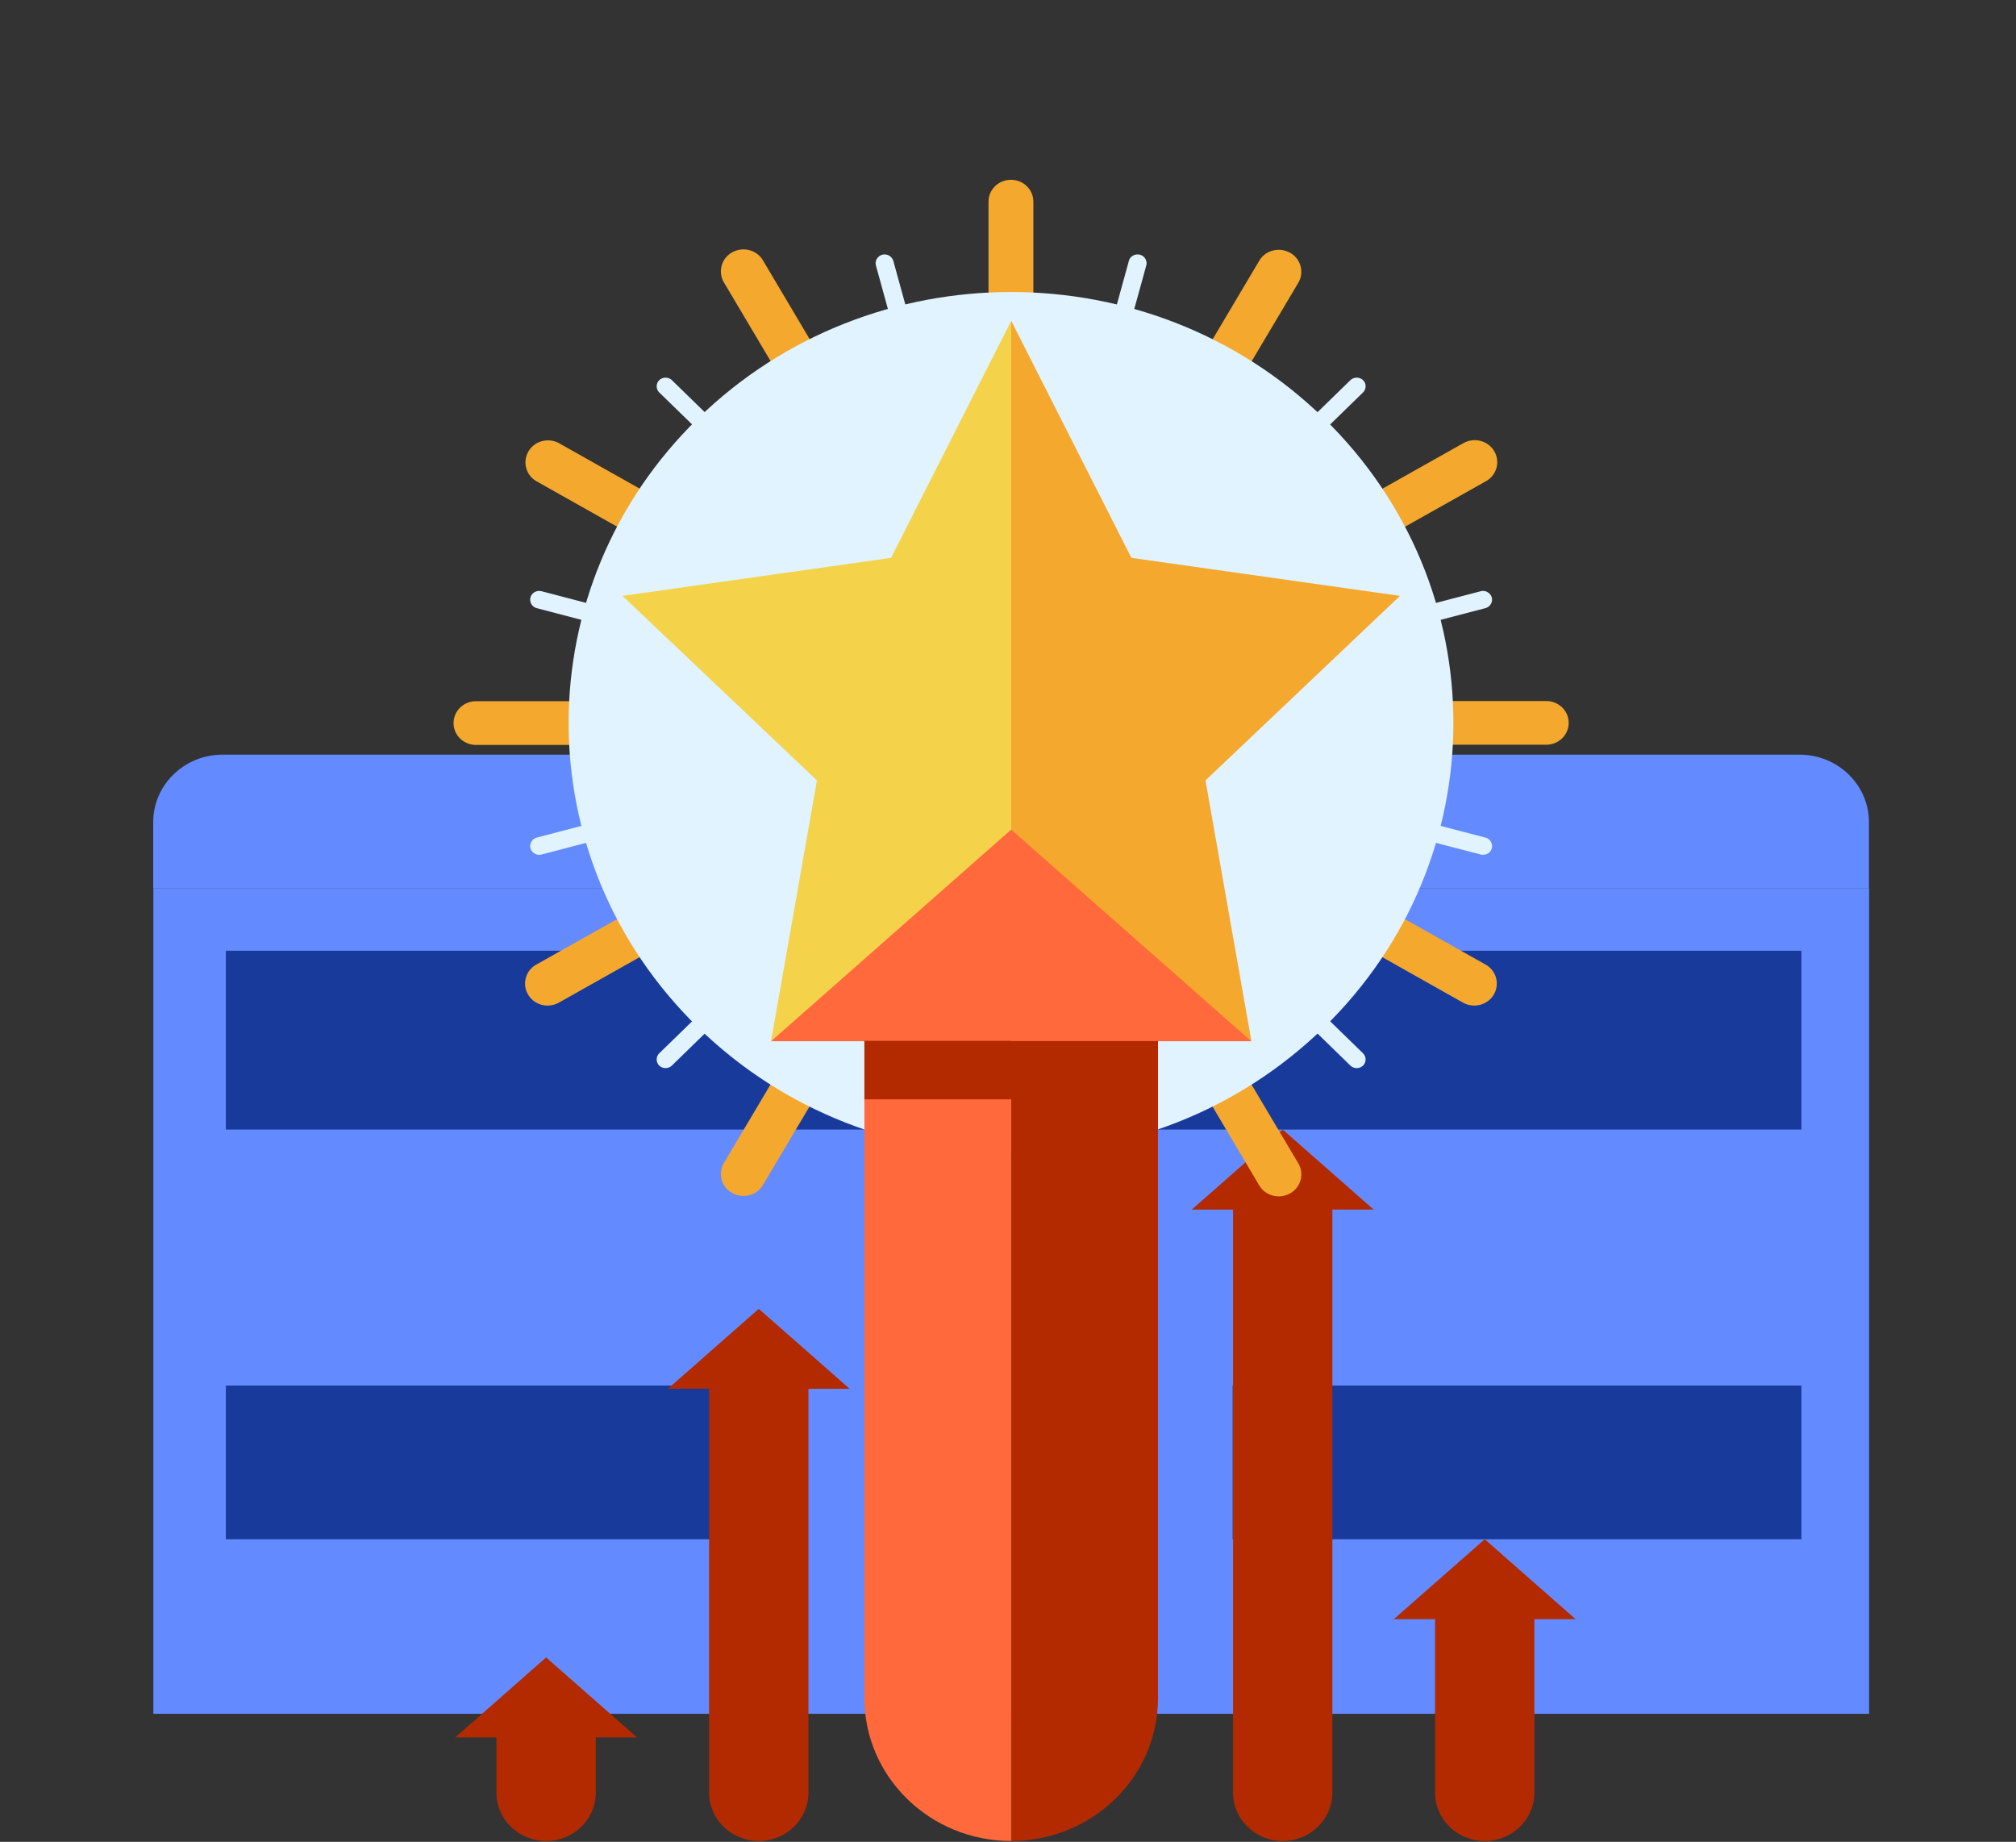 <svg width="185" height="169" viewBox="0 0 185 169" fill="none" xmlns="http://www.w3.org/2000/svg"><rect x="0" y="0" width="185" height="169" fill="#333333" stroke="none"/><path d="M171.52 81.489H14.074v75.765H171.52z" fill="#638BFF"/><path d="M165.308 87.234H20.726v16.413h144.582zM20.726 127.131v14.104H72.92v-14.104zm92.389 0v14.104h52.194v-14.104z" fill="#183A9B"/><path d="M171.505 81.489H14.059v-6.05c0-3.419 2.848-6.193 6.358-6.193h144.729c3.51 0 6.359 2.774 6.359 6.193z" fill="#638BFF"/><path d="m77.973 127.435-8.344-7.339-8.344 7.339h3.786v37.05c0 2.452 2.04 4.439 4.558 4.439s4.558-1.987 4.558-4.439v-37.05zm66.619 21.138-8.344-7.338-8.344 7.338h3.786v15.912c0 2.452 2.04 4.439 4.558 4.439s4.558-1.987 4.558-4.439v-15.912zM58.459 159.42l-8.344-7.338-8.343 7.338h3.785v5.065c0 2.453 2.04 4.439 4.558 4.439s4.558-1.986 4.558-4.439v-5.065zm67.594-48.434-8.344-7.338-8.344 7.338h3.786v53.5c0 2.452 2.04 4.439 4.558 4.439s4.558-1.987 4.558-4.439v-53.5z" fill="#B32A00"/><path d="M94.846 37.082h-4.135V18.503c0-1.11.919-2.005 2.058-2.005 1.14 0 2.059.895 2.059 2.005v18.58z" fill="#F4A82D"/><path d="M83.136 31.265a.84.84 0 0 1-1.011-.573l-1.746-6.336c-.11-.43.147-.86.588-.985a.84.84 0 0 1 1.01.573l1.747 6.336a.806.806 0 0 1-.588.985m-16.704 9.397a.85.85 0 0 1-1.158 0l-4.778-4.654a.795.795 0 0 1 0-1.128.85.85 0 0 1 1.158 0l4.778 4.654a.795.795 0 0 1 0 1.128m-9.649 16.27c-.11.43-.57.68-1.011.573l-6.506-1.7a.806.806 0 0 1-.588-.985c.11-.43.57-.68 1.01-.573l6.506 1.7c.442.126.699.555.589.985m0 18.794c.11.43-.147.859-.589.984l-6.505 1.7a.84.84 0 0 1-1.011-.572c-.11-.43.147-.86.588-.985l6.506-1.7c.44-.108.9.143 1.01.572m9.65 16.271a.796.796 0 0 1 0 1.127l-4.778 4.654a.85.85 0 0 1-1.158 0 .795.795 0 0 1 0-1.128l4.778-4.653a.85.85 0 0 1 1.158 0m52.712 0a.85.85 0 0 1 1.158 0l4.779 4.653a.796.796 0 0 1 0 1.128.85.85 0 0 1-1.158 0l-4.779-4.654a.796.796 0 0 1 0-1.127m9.645-16.27c.11-.43.57-.68 1.011-.573l6.506 1.7a.806.806 0 0 1 .588.985c-.11.43-.57.68-1.011.572l-6.506-1.7c-.441-.125-.698-.555-.588-.984m0-18.794a.813.813 0 0 1 .588-.984l6.506-1.7a.84.84 0 0 1 1.011.572c.11.43-.147.86-.588.984l-6.506 1.7c-.441.108-.901-.142-1.011-.572m-9.645-16.27a.796.796 0 0 1 0-1.128l4.779-4.654a.85.85 0 0 1 1.158 0 .796.796 0 0 1 0 1.128l-4.779 4.654a.85.85 0 0 1-1.158 0m-16.712-9.397a.806.806 0 0 1-.588-.985l1.746-6.336c.11-.43.569-.68 1.011-.572a.806.806 0 0 1 .588.984l-1.746 6.336a.826.826 0 0 1-1.011.573" fill="#E0F3FF"/><path d="m79.553 39.982-3.584 2.004-9.538-16.073a1.99 1.99 0 0 1 .753-2.756c.993-.555 2.26-.233 2.83.733zm-11.74 9.988-2.059 3.49-16.503-9.29a1.99 1.99 0 0 1-.754-2.756c.57-.967 1.838-1.289 2.83-.734zm-5.055 14.354v4.027H43.681c-1.14 0-2.058-.895-2.058-2.004 0-1.11.919-2.005 2.058-2.005h19.077zm2.98 14.892 2.058 3.49-16.504 9.29c-.992.555-2.26.233-2.83-.734a1.99 1.99 0 0 1 .753-2.757zm10.231 11.437 3.584 2.004-9.538 16.074c-.57.966-1.838 1.288-2.83.733a1.987 1.987 0 0 1-.754-2.756zm30.047 2.023 3.583-2.005 9.539 16.073a1.99 1.99 0 0 1-.754 2.757c-.992.555-2.26.232-2.83-.734zm11.746-9.97 2.058-3.49 16.504 9.29a1.99 1.99 0 0 1 .753 2.756c-.57.966-1.838 1.289-2.83.734zm5.054-14.355v-4.027h19.077c1.139 0 2.058.895 2.058 2.005s-.919 2.004-2.058 2.004h-19.077zm-2.974-14.909-2.059-3.49 16.504-9.29c.992-.555 2.26-.233 2.83.734.57.966.239 2.201-.753 2.756zm-10.243-11.438L106.016 40l9.538-16.073c.57-.966 1.838-1.288 2.83-.733a1.99 1.99 0 0 1 .754 2.756z" fill="#F4A82D"/><path d="M121.483 94.288c15.854-15.44 15.854-40.475 0-55.915s-41.559-15.44-57.413 0-15.854 40.474 0 55.915c15.854 15.44 41.559 15.44 57.413 0" fill="#E0F3FF"/><path d="m81.768 51.186-24.645 3.49L74.968 71.61 70.76 95.504l22.035-11.277V29.44z" fill="#F4D34A"/><path d="m128.467 54.677-24.645-3.49-11.027-21.748v54.788l22.035 11.277-4.208-23.895z" fill="#F4A82D"/><path d="M92.794 168.924c-7.444 0-13.472-5.87-13.472-13.119V95.522h13.471z" fill="#FF693B"/><path d="M114.827 95.54H70.756L92.79 76.12z" fill="#FF693B"/><path d="M92.794 95.504H79.322v5.369h13.471v68.051c7.444 0 13.472-5.87 13.472-13.119V95.522H92.793z" fill="#B32A00"/></svg>